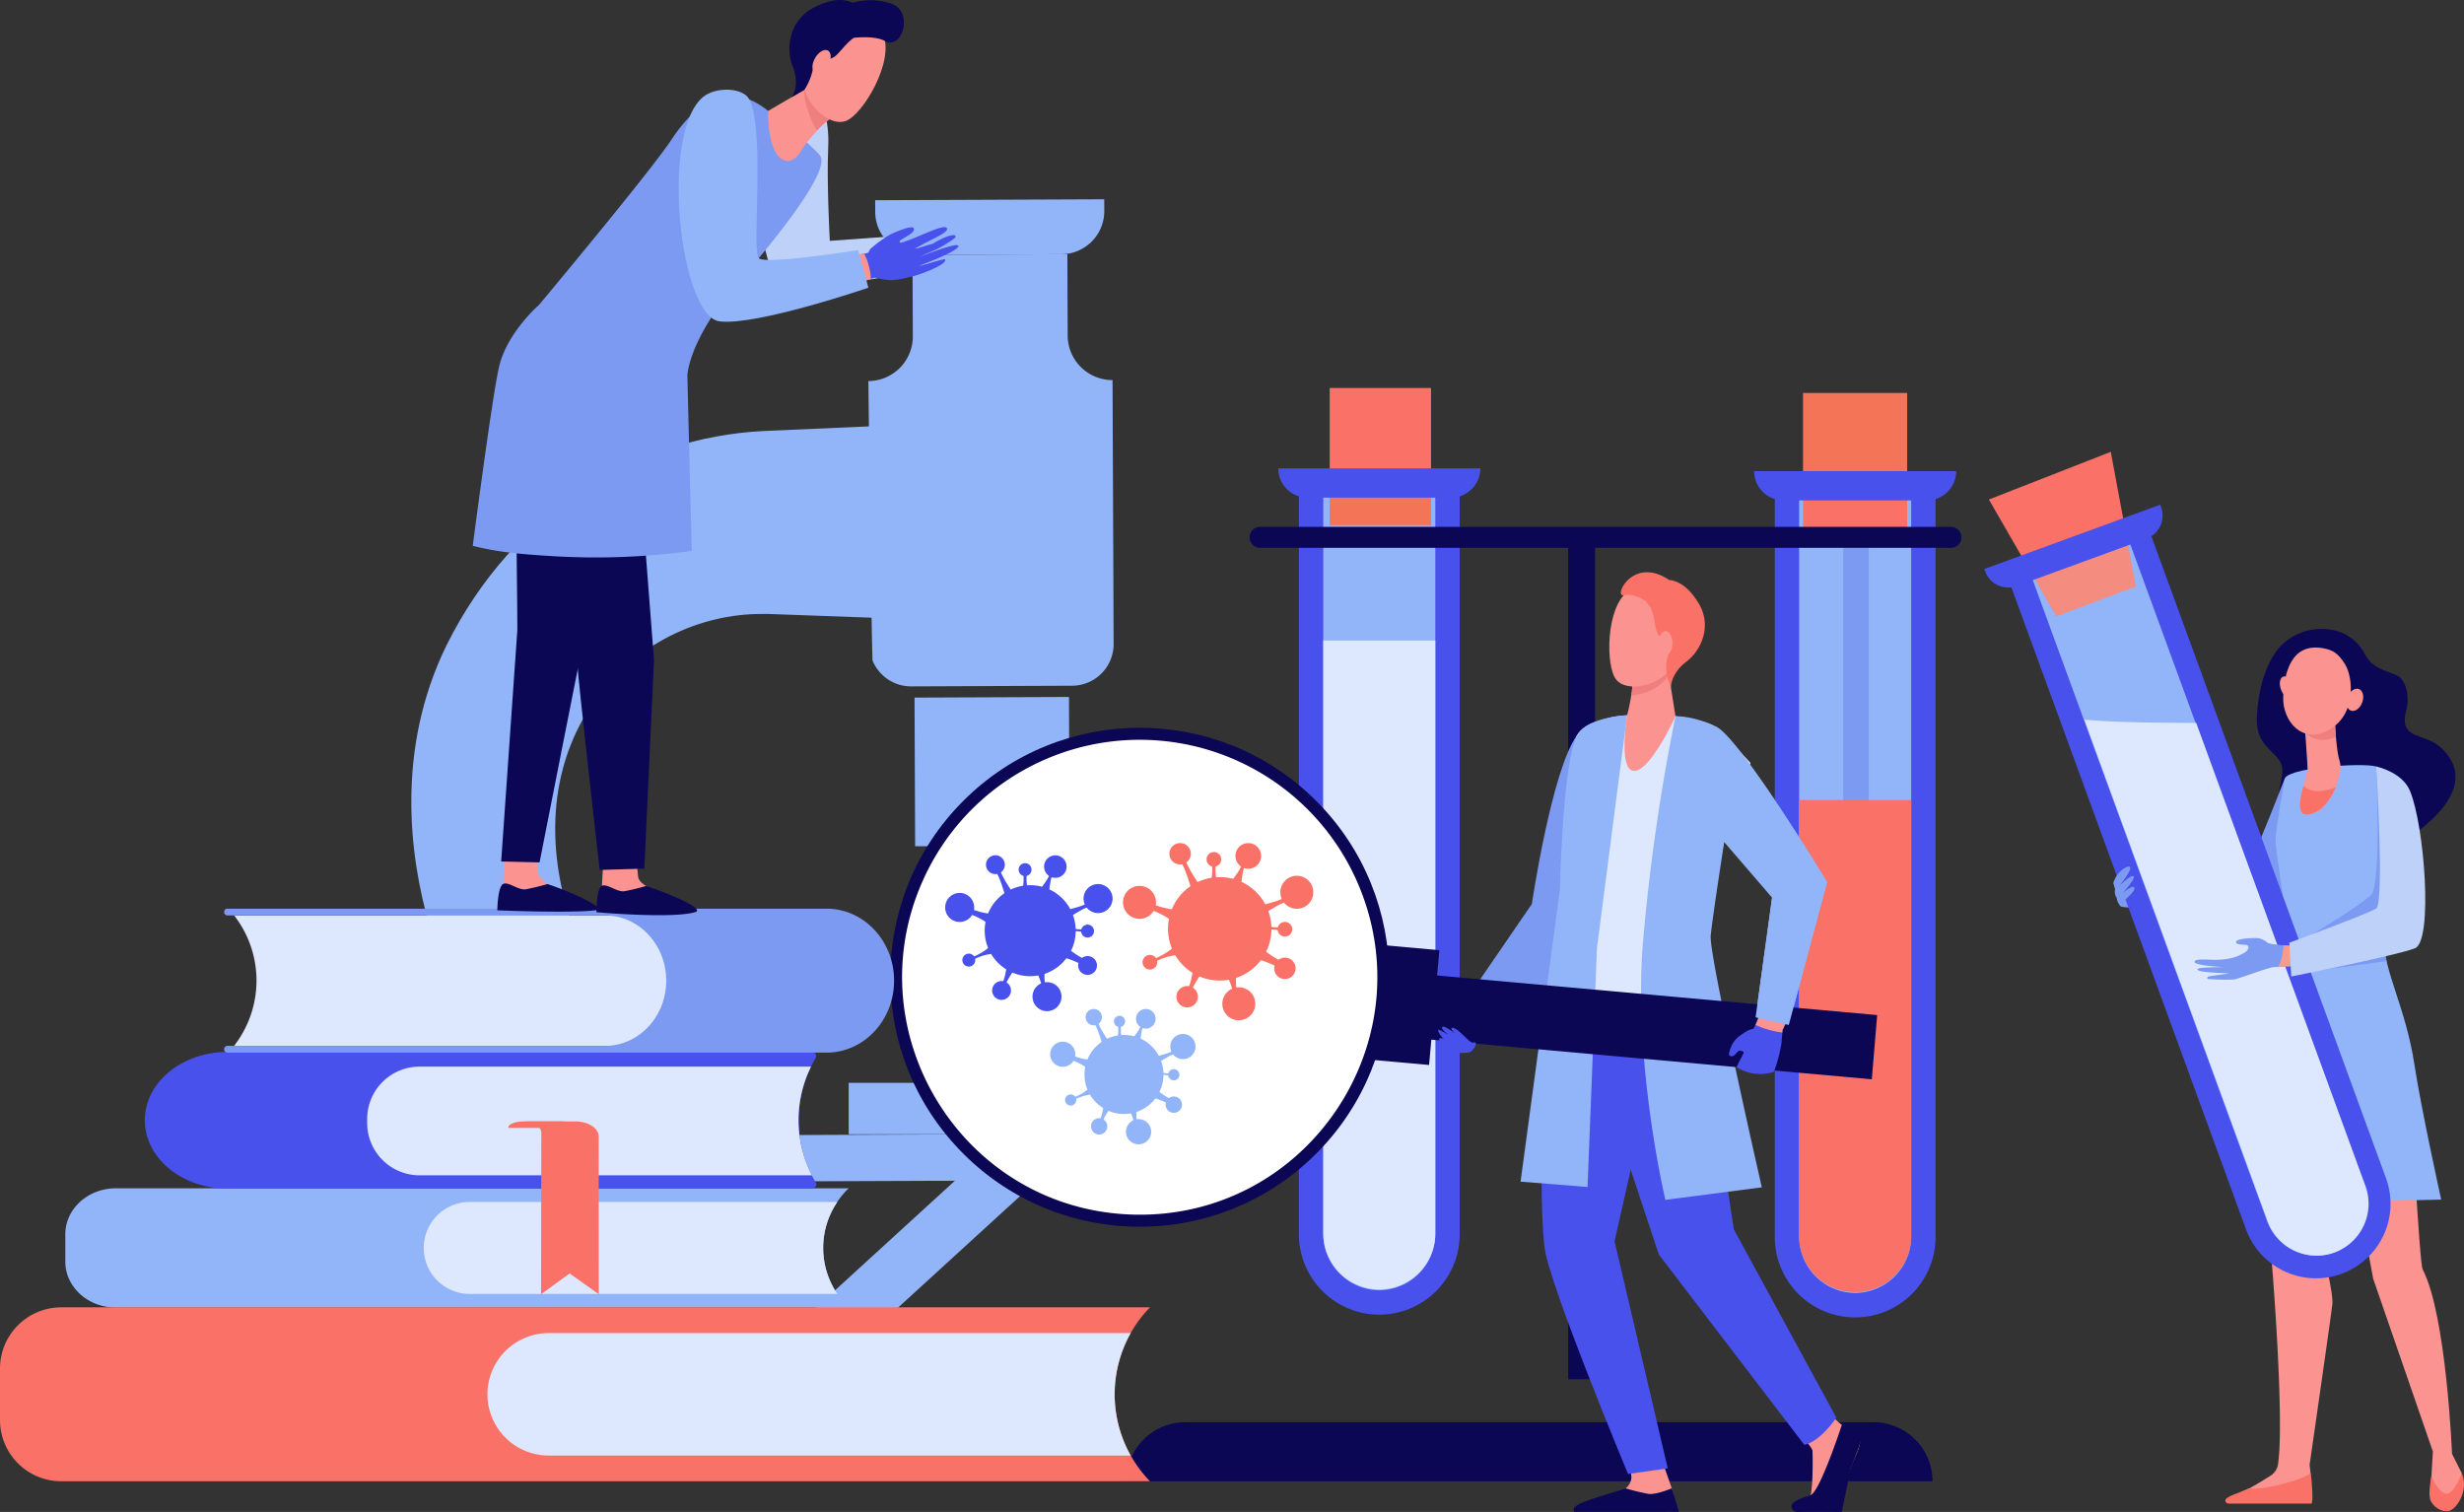 <svg xmlns="http://www.w3.org/2000/svg" width="624.577" height="383.223" viewBox="0 0 624.577 383.223">
  <rect x="0" y="0" width="624.577" height="383.223" fill="#333333" stroke="none"/>
  <g id="Grupo_29275" data-name="Grupo 29275" transform="translate(-103.855 -524.317)">
    <path id="Trazado_61639" data-name="Trazado 61639" d="M703.237,659.4l-24.323,1.762s-.815-15.084-.407-23.559-2.155-11.173-2.155-11.173h-4.005l-14.6,15.285s5.52,28.893,8.37,31.743c1.67,1.67,40.093-5.514,40.093-5.514Z" transform="translate(-364.719 -75.796)" fill="#bed1f9"/>
    <g id="Grupo_29260" data-name="Grupo 29260" transform="translate(548.498 623.919)">
      <rect id="Rectángulo_5868" data-name="Rectángulo 5868" width="26.402" height="36.001" transform="translate(12.386 0)" fill="#f47458"/>
      <path id="Trazado_61640" data-name="Trazado 61640" d="M1461.814,870.748v190.785a20.373,20.373,0,0,1-20.373,20.374h0a20.374,20.374,0,0,1-20.374-20.374V870.748Z" transform="translate(-1415.833 -847.591)" fill="#4951ec"/>
      <path id="Trazado_61641" data-name="Trazado 61641" d="M1453.344,1081.594a14.329,14.329,0,0,0,14.2-14.423V879.656h-28.4v187.516A14.328,14.328,0,0,0,1453.344,1081.594Z" transform="translate(-1427.736 -853.457)" fill="#92b5f9"/>
      <rect id="Rectángulo_5869" data-name="Rectángulo 5869" width="26.402" height="9.801" transform="translate(12.386 26.199)" fill="#fa7167"/>
      <path id="Trazado_61642" data-name="Trazado 61642" d="M1413.149,868.376h36.4a7.409,7.409,0,0,0,7.409-7.409H1405.74A7.409,7.409,0,0,0,1413.149,868.376Z" transform="translate(-1405.74 -841.151)" fill="#4951ec"/>
      <rect id="Rectángulo_5870" data-name="Rectángulo 5870" width="6.476" height="81.985" transform="translate(22.593 35.977)" fill="#7c9af2"/>
      <path id="Trazado_61643" data-name="Trazado 61643" d="M1439.145,1105.03v110.542a14.2,14.2,0,1,0,28.4,0V1105.03Z" transform="translate(-1427.736 -1001.857)" fill="#fa7167"/>
    </g>
    <g id="Grupo_29261" data-name="Grupo 29261" transform="translate(427.87 622.658)">
      <rect id="Rectángulo_5871" data-name="Rectángulo 5871" width="25.684" height="40.624" transform="translate(13.041 0)" fill="#fa7167"/>
      <path id="Trazado_61644" data-name="Trazado 61644" d="M1108.622,868.7v190.785a20.373,20.373,0,0,1-20.373,20.373h0a20.374,20.374,0,0,1-20.374-20.373V868.7Z" transform="translate(-1062.641 -844.984)" fill="#4951ec"/>
      <path id="Trazado_61645" data-name="Trazado 61645" d="M1100.153,1079.551a14.328,14.328,0,0,0,14.2-14.423V877.612h-28.4v187.515A14.329,14.329,0,0,0,1100.153,1079.551Z" transform="translate(-1074.545 -850.85)" fill="#92b5f9"/>
      <rect id="Rectángulo_5872" data-name="Rectángulo 5872" width="25.684" height="8.014" transform="translate(13.041 26.762)" fill="#f47458"/>
      <path id="Trazado_61646" data-name="Trazado 61646" d="M1114.352,986.668v150.269a14.2,14.2,0,1,1-28.4,0V986.668Z" transform="translate(-1074.545 -922.659)" fill="#dde8fe"/>
      <path id="Trazado_61647" data-name="Trazado 61647" d="M1059.958,866.331h36.4a7.409,7.409,0,0,0,7.409-7.409h-51.216A7.409,7.409,0,0,0,1059.958,866.331Z" transform="translate(-1052.549 -838.543)" fill="#4951ec"/>
    </g>
    <path id="Trazado_61648" data-name="Trazado 61648" d="M1033.942,940.361h175.114a2.663,2.663,0,0,1,2.663,2.663h0a2.663,2.663,0,0,1-2.663,2.663H1033.942a2.663,2.663,0,0,1-2.663-2.663h0A2.663,2.663,0,0,1,1033.942,940.361Z" transform="translate(-610.674 -282.509)" fill="#0b0754"/>
    <rect id="Rectángulo_5873" data-name="Rectángulo 5873" width="6.818" height="214.486" transform="translate(508.178 873.915) rotate(180)" fill="#0b0754"/>
    <path id="Trazado_61649" data-name="Trazado 61649" d="M939.754,1581.736h204.365a14.981,14.981,0,0,0-14.981-14.981h-174.4a14.981,14.981,0,0,0-14.982,14.981Z" transform="translate(-550.408 -681.966)" fill="#0b0754"/>
    <g id="Grupo_29263" data-name="Grupo 29263" transform="translate(208.117 574.83)">
      <path id="Trazado_61650" data-name="Trazado 61650" d="M449.706,953.292c-15.58-46.746,15.906-78.558,48.506-78.365h1.462c-.163-.006,14.476.526,27.961,1.019l1.623-48.753-30.824,1.363c-32.048,1.589-63.341,20.093-80.35,54.243-13.117,26.721-9.246,53.886-4.547,70.494Z" transform="translate(-409.128 -769.822)" fill="#92b5f9"/>
      <rect id="Rectángulo_5874" data-name="Rectángulo 5874" width="39.149" height="37.674" transform="translate(166.859 163.818) rotate(179.763)" fill="#92b5f9"/>
      <rect id="Rectángulo_5875" data-name="Rectángulo 5875" width="34.075" height="13.088" transform="translate(187.328 187.903) rotate(179.763)" fill="#92b5f9"/>
      <path id="Trazado_61651" data-name="Trazado 61651" d="M748.328,732.118A11.321,11.321,0,0,0,759.6,720.751l-.085-20.632,39.256-.162.085,20.632a11.32,11.32,0,0,0,11.367,11.273l.276,66.876a10.559,10.559,0,0,1-10.516,10.6l-40.776.169a10.563,10.563,0,0,1-9.821-6.565C749.092,796.091,748.328,732.118,748.328,732.118Z" transform="translate(-632.478 -686.042)" fill="#92b5f9"/>
      <path id="Trazado_61652" data-name="Trazado 61652" d="M764.362,673.286l36.227-.15a10.918,10.918,0,0,0,10.872-10.963l-.012-2.958-58.062.239.012,2.959A10.918,10.918,0,0,0,764.362,673.286Z" transform="translate(-635.809 -659.215)" fill="#92b5f9"/>
      <path id="Trazado_61653" data-name="Trazado 61653" d="M595.115,1577.75H419.971a11.772,11.772,0,0,1,11.772-11.772h151.6a11.772,11.772,0,0,1,11.772,11.772Z" transform="translate(-416.268 -1256.284)" fill="#92b5f9"/>
      <rect id="Rectángulo_5876" data-name="Rectángulo 5876" width="116.346" height="11.747" transform="matrix(-1, 0.004, -0.004, -1, 210.586, 248.471)" fill="#92b5f9"/>
      <g id="Grupo_29262" data-name="Grupo 29262" transform="translate(88.647 239.563)">
        <rect id="Rectángulo_5877" data-name="Rectángulo 5877" width="80.209" height="14.016" transform="translate(0 54.109) rotate(-42.423)" fill="#92b5f9"/>
      </g>
      <rect id="Rectángulo_5878" data-name="Rectángulo 5878" width="72.828" height="13.033" transform="translate(110.868 223.951)" fill="#92b5f9"/>
    </g>
    <g id="Grupo_29269" data-name="Grupo 29269" transform="translate(303.319 669.365)">
      <path id="Trazado_61654" data-name="Trazado 61654" d="M1438.092,1601.7s2.638,2.6,2.7,3.551.234,11.167-.844,12.12-4.24,1.63-3.223,2.7c.769.811,6.682.637,10.6.419,1.144-.063,2.579-9.276,3.032-10.629.658-1.967,3.029-6.246,2.431-7.617-.292-.668-2.457-2.19-4.422-3.471a18.062,18.062,0,0,1-4.045-4.347Z" transform="translate(-1180.831 -1382.553)" fill="#fb9390"/>
      <path id="Trazado_61655" data-name="Trazado 61655" d="M1318.64,1634.123s2.045,5.83,2.331,6.652a40.678,40.678,0,0,1,.9,4.766c0,3.641-16.274-3.092-12.627-4.705a3.9,3.9,0,0,0,1.475-2.552c.167-1.91-1.371-4.305-1.371-4.305Z" transform="translate(-1096.671 -1408.595)" fill="#fb9390"/>
      <g id="Grupo_29264" data-name="Grupo 29264" transform="translate(191.314 97.742)">
        <path id="Trazado_61656" data-name="Trazado 61656" d="M1256.221,1260.252l-5.892,15.192s-3.844,36.256-1.606,57.96c.936,9.076,21.2,57.665,21.2,57.665l10.066-1.432L1266.51,1332.1l4.962-22,7.021-43.494Z" transform="translate(-1248.024 -1260.252)" fill="#4951ec"/>
        <path id="Trazado_61657" data-name="Trazado 61657" d="M1302.654,1262.57l5.055,16.917,7.688,51.058,26,47.761s-3.91,5.976-8.107,6.916l-36.9-48.272-20-60.431.7-13.426Z" transform="translate(-1266.7 -1261.778)" fill="#4951ec"/>
      </g>
      <path id="Trazado_61658" data-name="Trazado 61658" d="M1225.034,1083.384c-2.234.694-4.751,1.507-6.6,4.072-6.4,8.876-11.392,42.669-11.392,42.669l-17.488,25.5,9.122,6.832,19.724-16.737,8.042-29.595s.658-11.869.658-17.532C1227.1,1091.729,1225.84,1083.134,1225.034,1083.384Z" transform="translate(-1018.209 -1046.046)" fill="#7c9af2"/>
      <path id="Trazado_61659" data-name="Trazado 61659" d="M1446.213,1606.9s-5.554,16.964-7.934,17.8c-.632.222-4.188,1.119-4.76,2.472a.652.652,0,0,0-.036.12,1.411,1.411,0,0,0,1.42,1.649h11.289s1.6-7.612,2.237-10.957c0,0,3.355-8.172,2.982-8.915S1446.213,1606.9,1446.213,1606.9Z" transform="translate(-1178.809 -1390.766)" fill="#0b0754"/>
      <path id="Trazado_61660" data-name="Trazado 61660" d="M1298.485,1659.85l-1.825-5.966s-3.953,1.7-5.91,1.417a58.919,58.919,0,0,1-5.777-1.392c-7.811,2.595-14.21,3.854-13.047,5.941h26.559Z" transform="translate(-1072.359 -1421.702)" fill="#0b0754"/>
      <path id="Trazado_61661" data-name="Trazado 61661" d="M1286.586,1080.26s7.595,1.051,9.594,2.513c2.251,1.646,9.223,9.324,9.223,9.324s-14.51,41.382-13.948,48.745,2.153,18.267,2.153,18.267-28.177,1.771-38.849-2.423c0,0,3.37-16.683,3.37-21.064s1.892-48.166,3.24-50.46,4.062-3.6,9.211-4.716S1286.586,1080.26,1286.586,1080.26Z" transform="translate(-1061.145 -1043.752)" fill="#dde8fe"/>
      <path id="Trazado_61662" data-name="Trazado 61662" d="M1259.385,1080.212l-7.638,58.988-2.39,60.573-16.975-1.355,9.967-73.941s.692-31.376,4.122-38.641c0,0,.734-2.406,4.339-3.815A26.112,26.112,0,0,1,1259.385,1080.212Z" transform="translate(-1046.41 -1043.961)" fill="#92b5f9"/>
      <path id="Trazado_61663" data-name="Trazado 61663" d="M1320.573,1044.969l1.873,11.814s-6.859,15.031-10.957,13.766c-3.438-1.062-1.323-13.972-1.323-13.972s1.874-6.932,1.312-10.4S1320.573,1044.969,1320.573,1044.969Z" transform="translate(-1097.205 -1020.276)" fill="#fb9390"/>
      <path id="Trazado_61664" data-name="Trazado 61664" d="M1314.785,1046.174c-.562-3.469,9.095-1.205,9.095-1.205l.156,1.017a5.638,5.638,0,0,1-1.047,1.708,12.781,12.781,0,0,1-8.444,3.779A18.713,18.713,0,0,0,1314.785,1046.174Z" transform="translate(-1100.512 -1020.276)" fill="#ef7f7f"/>
      <path id="Trazado_61665" data-name="Trazado 61665" d="M1314.725,988.229c.272-.1,2.188,13.957-1.446,17.824s-10.713,5.133-13.253,2.087c-2.809-3.369-2.668-18.474,2.982-22.452S1314.725,988.229,1314.725,988.229Z" transform="translate(-1089.773 -980.873)" fill="#fb9390"/>
      <path id="Trazado_61666" data-name="Trazado 61666" d="M1319.037,976.012c1.982.232,4.677,1.315,7.46,5.872,3.422,5.6.9,11.811-3.088,14.857s-3.913,6.506-3.913,6.506l-.644-1.762a10.069,10.069,0,0,1-.5-4.286,8.305,8.305,0,0,1,.644-2.577c.958-2.034-2.058-3.385-2.9-5.078-.651-1.3-.682-4.284-1.708-6.438l-1.225-1.645s-2.827-2.175-5.592-1.561S1309.788,969.808,1319.037,976.012Z" transform="translate(-1095.417 -974.071)" fill="#fa7167"/>
      <path id="Trazado_61667" data-name="Trazado 61667" d="M1334.541,1020.771c-.029,1.715.76,3.119,1.76,3.135s1.836-1.359,1.865-3.074-.759-3.119-1.76-3.135S1334.569,1019.056,1334.541,1020.771Z" transform="translate(-1113.678 -1002.797)" fill="#fb9390"/>
      <path id="Trazado_61668" data-name="Trazado 61668" d="M1330.55,1080.949a509.076,509.076,0,0,0-8.185,56.572c-2.689,31.046,5.622,66,5.622,66l24.446-3.178s-13.445-58.914-12.957-63.8,3.422-23.712,3.422-23.712l12.131,14.084-4.176,30.334,8.413,1.936,9.725-36.263s-22.111-36.507-28.141-39.359S1330.55,1080.949,1330.55,1080.949Z" transform="translate(-1105.309 -1044.443)" fill="#92b5f9"/>
      <g id="Grupo_29268" data-name="Grupo 29268" transform="translate(0 13.22)">
        <path id="Trazado_61669" data-name="Trazado 61669" d="M1142.876,1271.105l-1.463,16.268,120.1,10.8,1.365-16.277Z" transform="translate(-986.511 -1182.877)" fill="#0b0754"/>
        <rect id="Rectángulo_5879" data-name="Rectángulo 5879" width="29.208" height="16.975" transform="translate(145.872 110.148) rotate(-84.864)" fill="#0b0754"/>
        <circle id="Elipse_1373" data-name="Elipse 1373" cx="63.241" cy="63.241" r="63.241" transform="translate(0 89.437) rotate(-45)" fill="#0b0754"/>
        <path id="Trazado_61670" data-name="Trazado 61670" d="M832.19,1218.759c-43.2-1.012-71.075-45.844-53.476-84.878a60.195,60.195,0,0,1,110.87,2.6C905.313,1176.239,875.424,1219.772,832.19,1218.759Z" transform="translate(-744.164 -1069.161)" fill="#fff"/>
        <g id="Grupo_29265" data-name="Grupo 29265" transform="translate(85.204 55.423)">
          <path id="Trazado_61671" data-name="Trazado 61671" d="M977.2,1177.765a2.713,2.713,0,1,1-2.713-2.713A2.713,2.713,0,0,1,977.2,1177.765Z" transform="translate(-960.017 -1175.052)" fill="#fa7167"/>
          <path id="Trazado_61672" data-name="Trazado 61672" d="M982.417,1283.864a2.713,2.713,0,1,1-2.713-2.713A2.713,2.713,0,0,1,982.417,1283.864Z" transform="translate(-963.45 -1244.914)" fill="#fa7167"/>
          <path id="Trazado_61673" data-name="Trazado 61673" d="M1054.964,1262.78a2.713,2.713,0,1,1-2.713-2.713A2.712,2.712,0,0,1,1054.964,1262.78Z" transform="translate(-1011.219 -1231.031)" fill="#fa7167"/>
          <path id="Trazado_61674" data-name="Trazado 61674" d="M1027.274,1178.32a3.252,3.252,0,1,1-3.252-3.252A3.251,3.251,0,0,1,1027.274,1178.32Z" transform="translate(-992.276 -1175.063)" fill="#fa7167"/>
          <path id="Trazado_61675" data-name="Trazado 61675" d="M1003.025,1183.807a1.858,1.858,0,1,1-1.593-2.09A1.858,1.858,0,0,1,1003.025,1183.807Z" transform="translate(-978.155 -1179.429)" fill="#fa7167"/>
          <path id="Trazado_61676" data-name="Trazado 61676" d="M1055.773,1235.417a1.858,1.858,0,1,1-1.858-1.858A1.858,1.858,0,0,1,1055.773,1235.417Z" transform="translate(-1012.877 -1213.577)" fill="#fa7167"/>
          <path id="Trazado_61677" data-name="Trazado 61677" d="M955.568,1259.9a1.858,1.858,0,1,1-1.858-1.858A1.858,1.858,0,0,1,955.568,1259.9Z" transform="translate(-946.896 -1229.699)" fill="#fa7167"/>
          <path id="Trazado_61678" data-name="Trazado 61678" d="M945.7,1210.988a4.181,4.181,0,1,1-4.181-4.181A4.182,4.182,0,0,1,945.7,1210.988Z" transform="translate(-937.342 -1195.961)" fill="#fa7167"/>
          <circle id="Elipse_1374" data-name="Elipse 1374" cx="4.181" cy="4.181" r="4.181" transform="translate(25.165 36.552)" fill="#fa7167"/>
          <path id="Trazado_61679" data-name="Trazado 61679" d="M1062.459,1203.506a4.181,4.181,0,1,1-4.181-4.181A4.181,4.181,0,0,1,1062.459,1203.506Z" transform="translate(-1014.221 -1191.035)" fill="#fa7167"/>
          <path id="Trazado_61680" data-name="Trazado 61680" d="M988.13,1192.029a8.751,8.751,0,0,1-1.986,1.567,14.894,14.894,0,0,1-3.363,1.45c-.254.072-1,.3-2.212.616a13.165,13.165,0,0,0-6.029-5.679q.034-.33.076-.656c.065-.512.144-1.018.235-1.519a7.852,7.852,0,0,1,1.938-4.069l-1.68-.665a3.936,3.936,0,0,1-.025.8,6.428,6.428,0,0,1-.137.752,8.328,8.328,0,0,1-.492,1.418,10.466,10.466,0,0,1-.719,1.327q-.415.642-.868,1.269-.212.294-.434.582a13.186,13.186,0,0,0-4.35-.414,13.719,13.719,0,0,1,.127-4.525h-1.342a14.006,14.006,0,0,1,.115,4.649,13.015,13.015,0,0,0-3.593,1.111c-1.268-1.991-3.138-4.856-3.5-7.246l-1.638.763c1.606,1.828,2.6,5.136,3.35,7.517a13.157,13.157,0,0,0-4.713,5.837,18.888,18.888,0,0,1-6.873-2.313,6.411,6.411,0,0,1-.859-.653l-.925,2.465a6.366,6.366,0,0,1,1.077.073,19.267,19.267,0,0,1,6.849,2.864,13.166,13.166,0,0,0,.745,7.544,16.53,16.53,0,0,1-4.172,2.455,6.542,6.542,0,0,1-1.674.392l.538,1.23a4.982,4.982,0,0,1,.689-.534,14.8,14.8,0,0,1,5.47-1.846,13.18,13.18,0,0,0,4.357,4.439c-.233,1.3-.655,3.947-2.021,5.272l1.674.679a6.638,6.638,0,0,1,.8-2.9c.288-.575.992-1.651,1.313-2.132a13.156,13.156,0,0,0,7.46.844,14.249,14.249,0,0,1,1.107,3.537,8.557,8.557,0,0,1-.113,3.656l2.585-.5a8.555,8.555,0,0,1-1.468-3.351,14.34,14.34,0,0,1-.286-3.807,13.137,13.137,0,0,0,6.287-4.494,25.827,25.827,0,0,1,5.45,2.406l.831-1.6a25.233,25.233,0,0,1-4.947-2.951,13.05,13.05,0,0,0,1.349-5.645,9.879,9.879,0,0,1,3.361.62l.108-1.338a10.019,10.019,0,0,1-3.477.067,13.063,13.063,0,0,0-.786-4.012c1.031-.63,1.679-1,1.944-1.151a12.3,12.3,0,0,1,5.879-1.774Z" transform="translate(-944.512 -1180.149)" fill="#fa7167"/>
        </g>
        <g id="Grupo_29266" data-name="Grupo 29266" transform="translate(40.117 58.518)">
          <path id="Trazado_61681" data-name="Trazado 61681" d="M840.394,1186.5a2.386,2.386,0,1,1-2.386-2.386A2.386,2.386,0,0,1,840.394,1186.5Z" transform="translate(-825.276 -1184.114)" fill="#4951ec"/>
          <path id="Trazado_61682" data-name="Trazado 61682" d="M844.981,1279.832a2.386,2.386,0,1,1-2.386-2.386A2.386,2.386,0,0,1,844.981,1279.832Z" transform="translate(-828.296 -1245.57)" fill="#4951ec"/>
          <path id="Trazado_61683" data-name="Trazado 61683" d="M908.8,1261.285a2.386,2.386,0,1,1-2.386-2.386A2.386,2.386,0,0,1,908.8,1261.285Z" transform="translate(-870.317 -1233.357)" fill="#4951ec"/>
          <circle id="Elipse_1375" data-name="Elipse 1375" cx="2.861" cy="2.861" r="2.861" transform="translate(25.065 0.005)" fill="#4951ec"/>
          <path id="Trazado_61684" data-name="Trazado 61684" d="M863.108,1191.816a1.635,1.635,0,1,1-1.4-1.839A1.635,1.635,0,0,1,863.108,1191.816Z" transform="translate(-841.231 -1187.965)" fill="#4951ec"/>
          <path id="Trazado_61685" data-name="Trazado 61685" d="M909.509,1237.214a1.635,1.635,0,1,1-1.635-1.635A1.635,1.635,0,0,1,909.509,1237.214Z" transform="translate(-871.775 -1218.002)" fill="#4951ec"/>
          <path id="Trazado_61686" data-name="Trazado 61686" d="M821.362,1258.753a1.635,1.635,0,1,1-1.635-1.635A1.634,1.634,0,0,1,821.362,1258.753Z" transform="translate(-813.734 -1232.184)" fill="#4951ec"/>
          <path id="Trazado_61687" data-name="Trazado 61687" d="M812.686,1215.726a3.678,3.678,0,1,1-3.678-3.678A3.678,3.678,0,0,1,812.686,1215.726Z" transform="translate(-805.33 -1202.507)" fill="#4951ec"/>
          <path id="Trazado_61688" data-name="Trazado 61688" d="M877.5,1281.936a3.678,3.678,0,1,1-3.678-3.678A3.678,3.678,0,0,1,877.5,1281.936Z" transform="translate(-848.007 -1246.104)" fill="#4951ec"/>
          <path id="Trazado_61689" data-name="Trazado 61689" d="M915.391,1209.145a3.678,3.678,0,1,1-3.678-3.678A3.678,3.678,0,0,1,915.391,1209.145Z" transform="translate(-872.957 -1198.174)" fill="#4951ec"/>
          <path id="Trazado_61690" data-name="Trazado 61690" d="M850.006,1199.047a7.693,7.693,0,0,1-1.747,1.378,13.106,13.106,0,0,1-2.958,1.275c-.224.063-.879.262-1.946.542a11.585,11.585,0,0,0-5.3-5q.03-.29.067-.577.086-.676.207-1.336a6.907,6.907,0,0,1,1.7-3.58l-1.478-.585a3.5,3.5,0,0,1-.021.7,5.74,5.74,0,0,1-.121.662,7.313,7.313,0,0,1-.433,1.247,9.181,9.181,0,0,1-.633,1.167q-.366.564-.764,1.116-.187.258-.381.512a11.6,11.6,0,0,0-3.827-.365,12.065,12.065,0,0,1,.113-3.981H831.3a12.318,12.318,0,0,1,.1,4.09,11.447,11.447,0,0,0-3.161.977c-1.115-1.751-2.761-4.271-3.081-6.374l-1.441.672c1.413,1.608,2.291,4.518,2.947,6.612a11.568,11.568,0,0,0-4.145,5.134,16.61,16.61,0,0,1-6.046-2.035,5.672,5.672,0,0,1-.756-.574l-.813,2.168a5.591,5.591,0,0,1,.947.065,16.942,16.942,0,0,1,6.025,2.519,11.583,11.583,0,0,0,.656,6.636,14.537,14.537,0,0,1-3.67,2.16,5.765,5.765,0,0,1-1.472.345l.473,1.082a4.391,4.391,0,0,1,.606-.47,13.016,13.016,0,0,1,4.812-1.623,11.586,11.586,0,0,0,3.833,3.9c-.2,1.145-.576,3.473-1.778,4.637l1.473.6a5.832,5.832,0,0,1,.705-2.55c.253-.505.872-1.452,1.155-1.875a11.573,11.573,0,0,0,6.562.743,12.525,12.525,0,0,1,.974,3.111,7.529,7.529,0,0,1-.1,3.217l2.274-.44a7.529,7.529,0,0,1-1.291-2.948,12.6,12.6,0,0,1-.251-3.348,11.562,11.562,0,0,0,5.53-3.954,22.744,22.744,0,0,1,4.795,2.116l.731-1.411a22.218,22.218,0,0,1-4.352-2.6,11.482,11.482,0,0,0,1.186-4.966,8.714,8.714,0,0,1,2.957.546l.095-1.177a8.822,8.822,0,0,1-3.058.058,11.494,11.494,0,0,0-.691-3.529c.907-.555,1.477-.876,1.71-1.012a10.827,10.827,0,0,1,5.172-1.561Z" transform="translate(-811.637 -1188.597)" fill="#4951ec"/>
        </g>
        <g id="Grupo_29267" data-name="Grupo 29267" transform="translate(66.083 97.472)">
          <path id="Trazado_61691" data-name="Trazado 61691" d="M913.7,1300.242a2.072,2.072,0,1,1-2.072-2.072A2.072,2.072,0,0,1,913.7,1300.242Z" transform="translate(-899.925 -1298.17)" fill="#92b5f9"/>
          <circle id="Elipse_1376" data-name="Elipse 1376" cx="2.072" cy="2.072" r="2.072" transform="translate(10.99 27.68)" fill="#92b5f9"/>
          <path id="Trazado_61692" data-name="Trazado 61692" d="M973.1,1365.182a2.072,2.072,0,1,1-2.072-2.072A2.072,2.072,0,0,1,973.1,1365.182Z" transform="translate(-939.037 -1340.931)" fill="#92b5f9"/>
          <path id="Trazado_61693" data-name="Trazado 61693" d="M951.947,1300.666a2.484,2.484,0,1,1-2.484-2.484A2.484,2.484,0,0,1,951.947,1300.666Z" transform="translate(-924.567 -1298.178)" fill="#92b5f9"/>
          <path id="Trazado_61694" data-name="Trazado 61694" d="M933.423,1304.857a1.419,1.419,0,1,1-1.217-1.6A1.419,1.419,0,0,1,933.423,1304.857Z" transform="translate(-913.78 -1301.513)" fill="#92b5f9"/>
          <path id="Trazado_61695" data-name="Trazado 61695" d="M973.716,1344.28a1.42,1.42,0,1,1-1.42-1.42A1.42,1.42,0,0,1,973.716,1344.28Z" transform="translate(-940.303 -1327.597)" fill="#92b5f9"/>
          <path id="Trazado_61696" data-name="Trazado 61696" d="M897.172,1362.982a1.42,1.42,0,1,1-1.419-1.419A1.419,1.419,0,0,1,897.172,1362.982Z" transform="translate(-889.902 -1339.912)" fill="#92b5f9"/>
          <circle id="Elipse_1377" data-name="Elipse 1377" cx="3.194" cy="3.194" r="3.194" transform="translate(0 13.856) rotate(-76.771)" fill="#92b5f9"/>
          <path id="Trazado_61697" data-name="Trazado 61697" d="M945.92,1383.114a3.194,3.194,0,1,1-3.194-3.194A3.194,3.194,0,0,1,945.92,1383.114Z" transform="translate(-919.664 -1351.999)" fill="#92b5f9"/>
          <path id="Trazado_61698" data-name="Trazado 61698" d="M978.823,1319.9a3.194,3.194,0,1,1-3.194-3.193A3.194,3.194,0,0,1,978.823,1319.9Z" transform="translate(-941.329 -1310.379)" fill="#92b5f9"/>
          <path id="Trazado_61699" data-name="Trazado 61699" d="M922.046,1311.137a6.682,6.682,0,0,1-1.517,1.2,11.382,11.382,0,0,1-2.569,1.108c-.195.055-.764.227-1.69.471a10.061,10.061,0,0,0-4.606-4.338q.026-.251.058-.5.075-.586.179-1.161a6,6,0,0,1,1.48-3.109l-1.283-.508a3,3,0,0,1-.018.609,4.916,4.916,0,0,1-.1.575,6.3,6.3,0,0,1-.376,1.083,7.93,7.93,0,0,1-.549,1.014q-.318.491-.664.969-.162.224-.331.445a10.082,10.082,0,0,0-3.323-.317,10.468,10.468,0,0,1,.1-3.457H905.8a10.692,10.692,0,0,1,.087,3.552,9.952,9.952,0,0,0-2.745.848c-.968-1.52-2.4-3.709-2.676-5.535l-1.251.583c1.226,1.4,1.99,3.924,2.559,5.742a10.051,10.051,0,0,0-3.6,4.458,14.424,14.424,0,0,1-5.25-1.767,4.839,4.839,0,0,1-.656-.5l-.706,1.883a4.912,4.912,0,0,1,.822.056,14.722,14.722,0,0,1,5.232,2.188,10.059,10.059,0,0,0,.569,5.763,12.646,12.646,0,0,1-3.187,1.876,5.032,5.032,0,0,1-1.278.3l.411.939a3.8,3.8,0,0,1,.527-.408,11.307,11.307,0,0,1,4.178-1.41,10.058,10.058,0,0,0,3.328,3.391c-.177.994-.5,3.016-1.544,4.027l1.279.519a5.068,5.068,0,0,1,.612-2.214c.22-.439.757-1.261,1-1.629a10.051,10.051,0,0,0,5.7.645,10.863,10.863,0,0,1,.846,2.7,6.54,6.54,0,0,1-.086,2.793l1.974-.381a6.541,6.541,0,0,1-1.121-2.56,10.962,10.962,0,0,1-.218-2.908,10.035,10.035,0,0,0,4.8-3.433,19.747,19.747,0,0,1,4.163,1.837l.635-1.225a19.283,19.283,0,0,1-3.779-2.254,9.97,9.97,0,0,0,1.03-4.312,7.554,7.554,0,0,1,2.567.474l.082-1.022a7.653,7.653,0,0,1-2.656.051,9.975,9.975,0,0,0-.6-3.065c.788-.481,1.283-.761,1.485-.879a9.4,9.4,0,0,1,4.49-1.355Z" transform="translate(-888.081 -1302.063)" fill="#92b5f9"/>
        </g>
      </g>
      <path id="Trazado_61700" data-name="Trazado 61700" d="M1171.676,1314.177a1.2,1.2,0,0,1,.972.3c-.982-1.122-1.771-2.238-1.24-2.443a14.081,14.081,0,0,1,2.3,1.288c-.479-.521-1.978-1.6-1.347-2.026.38-.258,2.157.948,3.157,1.665-.574-.483-1.182-1.3-.877-1.381,1.449-.4,4.488,4.044,5.519,3.73s.767,1-.481,2.152c-.536.695-2.7.292-3.247.607a2.771,2.771,0,0,1-2.523.2S1170.673,1314.531,1171.676,1314.177Z" transform="translate(-1006.149 -1196.098)" fill="#4951ec"/>
      <path id="Trazado_61701" data-name="Trazado 61701" d="M1388.486,1307.284c.287-.3.645-.668.932-.969s.927-.014,1.358.136c.286.1-1.015,2.183-1.777,3.9a11.245,11.245,0,0,0,9.491,1.182,41.471,41.471,0,0,0,1.86-6.989c.25-2.38.277-3.52.277-3.52.229-.515.937-2.015,1.937-4.121l-6.72-2.619a47.12,47.12,0,0,1-2.5,6.285c-.419.336-.693-.315-4.03,2.219a6.994,6.994,0,0,0-1.663,2.335s-.847,1.978-.462,2.3A1.02,1.02,0,0,0,1388.486,1307.284Z" transform="translate(-1148.281 -1184.917)" fill="#4951ec"/>
      <path id="Trazado_61702" data-name="Trazado 61702" d="M1413.614,1301.021c.229-.515.937-2.015,1.937-4.121l-6.72-2.619c-.615,1.735-1.467,4.084-2.02,5.368a21.746,21.746,0,0,0,6.777,1.924C1413.609,1301.205,1413.614,1301.021,1413.614,1301.021Z" transform="translate(-1161.266 -1184.917)" fill="#fb9390"/>
      <path id="Trazado_61703" data-name="Trazado 61703" d="M1410.987,1207.848l-4.176,30.334,8.413,1.936,9.725-36.263Z" transform="translate(-1161.266 -1125.375)" fill="#92b5f9"/>
    </g>
    <g id="Grupo_29270" data-name="Grupo 29270" transform="translate(606.837 638.838)">
      <path id="Trazado_61704" data-name="Trazado 61704" d="M1597.018,888.332l-17.07-29.616,30.9-12.088,6.346,34.149Z" transform="translate(-1578.787 -846.628)" fill="#fa7167"/>
      <path id="Trazado_61705" data-name="Trazado 61705" d="M1805.88,983.832a11.146,11.146,0,0,0,1.979,2.748c1.906,1.747,4.19,2.18,6.458,3.212,2.431,1.107,3.231,5.586,2.408,8.709-2.084,7.91,4.48,5.5,8.934,9.767,10.73,10.268-6.326,21.346-8.863,22.972s-12.778,3.277-14.465,3.519c-5.089.729-11.707-1.993-15.916-7.854s-.544-10.082-1.209-13.9-6.658-4.8-6.384-12.4c.3-8.23,2.835-15.312,6.52-18.743a14.529,14.529,0,0,1,14.533-3.1,11.8,11.8,0,0,1,4.93,3.492A11.365,11.365,0,0,1,1805.88,983.832Z" transform="translate(-1709.732 -933.11)" fill="#0b0754"/>
      <path id="Trazado_61706" data-name="Trazado 61706" d="M1693.415,1161.5s-5.534-1.861-6.01-2.815-1.956-3.768-3.291-4.293-4.1-1.192-4.579-.334,2.528,1,2.957,1.432l.429.429h0s.954,1.1-.143,1.384a52.5,52.5,0,0,1-6.917,1.049c-1.288,0-2.146-1.384-2.91-1.049s0,2.337,0,2.337a2.694,2.694,0,0,0,.382,2.146,4.51,4.51,0,0,0,.954,2.147c.74.739,10.495.191,11.83.573s6.106,1.669,6.106,1.669Z" transform="translate(-1639.804 -1048.788)" fill="#7c9af2"/>
      <path id="Trazado_61707" data-name="Trazado 61707" d="M1741.759,1111.034s-8.443,17.3-12.64,18.537c-3.505,1.036-24.3-3.775-24.3-3.775l2.017-7.76s14.858,2.544,16.873,1.59,13.479-30.695,13.479-30.695Z" transform="translate(-1661.013 -1006.176)" fill="#7c9af2"/>
      <path id="Trazado_61708" data-name="Trazado 61708" d="M1788.234,1301.026l-5.3,47.926s2.59,10.135,2.278,13.014-5.76,40.65-5.76,40.65l.246,2.075.132,6.146-20.365.155a90.819,90.819,0,0,0,10.3-5.79,4.19,4.19,0,0,0,1.716-3c1.6-11.642-1.569-50.474-1.569-50.474l-2.5-50.547Z" transform="translate(-1696.994 -1145.832)" fill="#fb9390"/>
      <path id="Trazado_61709" data-name="Trazado 61709" d="M1857.933,1326.863c1.142.292,2.9,41.424,3.846,43.247,6,11.557,7.421,46.7,7.421,46.7l2.473,4.92-.567,4.741s-4.475,2.6-7.615.845l.486-4.748.37-6.342-15.128-43.777-8.278-44.652Z" transform="translate(-1750.642 -1162.844)" fill="#fb9390"/>
      <path id="Trazado_61710" data-name="Trazado 61710" d="M1777.281,1612.259h-21.023c-.777-.071-.967-.714-.7-1.111.555-.816,3.008-1.415,5.765-2.714,4.835.515,14.962-2.772,15.725-3.908C1777.49,1606.8,1777.713,1612.162,1777.281,1612.259Z" transform="translate(-1694.346 -1345.675)" fill="#fa7167"/>
      <path id="Trazado_61711" data-name="Trazado 61711" d="M1915.136,1604.577s-1.868,5.367-3.887,5.212-3.785-4.386-3.785-4.386a19.319,19.319,0,0,0-.4,5.522c.353,1.961,3.23,3.974,5.2,3.1S1916.9,1608.6,1915.136,1604.577Z" transform="translate(-1794.117 -1345.709)" fill="#fa7167"/>
      <path id="Trazado_61712" data-name="Trazado 61712" d="M1808.45,1123.445c0,7.8,5.577,17.326,7.738,31.472,1.8,11.758,6.812,34.342,6.812,34.342l-48.062,1.093s6.8-53.384,8.135-59.68c.823-3.878-.366-47.139.318-48.263,1.781-2.926,22.2-4.056,23.533-2.721S1808.45,1115.645,1808.45,1123.445Z" transform="translate(-1707.181 -999.723)" fill="#92b5f9"/>
      <path id="Trazado_61713" data-name="Trazado 61713" d="M1796.916,1092.518l-1.843-3.791s-2.394,13.244-2.394,15.688,3.077,22.084,3.077,22.084l1.567-34.063Z" transform="translate(-1718.863 -1006.041)" fill="#92b5f9"/>
      <path id="Trazado_61714" data-name="Trazado 61714" d="M1819.751,1045.164s.306,7,1.2,9.583-1.871,11.934-7.454,13.3c-5.033,1.231-1.4-7.509-.7-11.233.076-.407-.9-13.378-.9-13.378Z" transform="translate(-1730.842 -976.218)" fill="#fb9390"/>
      <path id="Trazado_61715" data-name="Trazado 61715" d="M1819.916,1094.923c-4.475,1.829-6.916.839-8.178-.319-1.016,3.826-1.829,8.011,1.757,7.135C1816.49,1101.007,1818.673,1097.975,1819.916,1094.923Z" transform="translate(-1730.842 -1009.911)" fill="#fa7167"/>
      <path id="Trazado_61716" data-name="Trazado 61716" d="M1813.324,1047.569c-.437-2.213-.845-4.047-.845-4.047l8.331,1.7s.063,1.432.213,3.24A6.731,6.731,0,0,1,1813.324,1047.569Z" transform="translate(-1731.901 -976.275)" fill="#ef7f7f"/>
      <path id="Trazado_61717" data-name="Trazado 61717" d="M1809,992.144c1.612.36,3.272.912,5.159,4.132s2.827,12.47-4.117,16.417-11.874-2.377-11.664-8.293S1800.342,990.208,1809,992.144Z" transform="translate(-1722.613 -942.256)" fill="#fb9390"/>
      <path id="Trazado_61718" data-name="Trazado 61718" d="M1796.136,1016.519c.5,1.455,1.6,2.4,2.445,2.1s1.127-1.71.625-3.165-1.6-2.4-2.445-2.105S1795.634,1015.063,1796.136,1016.519Z" transform="translate(-1720.975 -956.375)" fill="#fb9390"/>
      <path id="Trazado_61719" data-name="Trazado 61719" d="M1628.492,899.275l60.72,166.132a18.889,18.889,0,0,1-11.256,24.225h0a18.89,18.89,0,0,1-24.226-11.257l-60.72-166.132Z" transform="translate(-1587.389 -881.294)" fill="#4951ec"/>
      <path id="Trazado_61720" data-name="Trazado 61720" d="M1688.221,1093.149A13.284,13.284,0,0,0,1696,1076.07l-59.68-163.286-24.729,9.038,59.68,163.286A13.285,13.285,0,0,0,1688.221,1093.149Z" transform="translate(-1599.62 -890.19)" fill="#92b5f9"/>
      <path id="Trazado_61721" data-name="Trazado 61721" d="M1612.7,921.976l5.885,10.209,20.171-7.555-2.119-11.4Z" transform="translate(-1600.353 -890.481)" fill="#f48c7f"/>
      <path id="Trazado_61722" data-name="Trazado 61722" d="M1722.029,1163.416l-42.822-117.163c-9.4-.075-18.834-.035-28.331-.817l46.424,127.019a13.166,13.166,0,1,0,24.729-9.039Z" transform="translate(-1625.491 -977.536)" fill="#dde8fe"/>
      <path id="Trazado_61723" data-name="Trazado 61723" d="M1584.766,906.49l32.883-12.018a6.237,6.237,0,0,0,3.717-8l-.217-.594-44.6,16.3.217.594A6.236,6.236,0,0,0,1584.766,906.49Z" transform="translate(-1576.551 -872.473)" fill="#4951ec"/>
      <path id="Trazado_61724" data-name="Trazado 61724" d="M1758.288,1209.517s-6.563-.253-7.245-.892a4.229,4.229,0,0,0-2.891-1.107c-1.257-.024-4.866.113-5,.964s2.486.63,2.819.821c.548.313.386,1.18-.428,1.749a12.719,12.719,0,0,1-2.867,1.345,17.532,17.532,0,0,1-5,.619c-2.607-.041-5.02-.321-5.02.536,0,1,7.682,1.323,7.682,1.323s-6.715-.03-6.944.473c-.476,1.047,7.591.927,7.911,1.174,0,0-4.976.6-5.293.777-.131.071-.272.523.048.571a51.788,51.788,0,0,0,6.682.124c.979-.172,8.678-3.036,9.892-3.128s5.935-.279,5.935-.279Z" transform="translate(-1679.344 -1084.259)" fill="#7c9af2"/>
      <path id="Trazado_61725" data-name="Trazado 61725" d="M1799.235,1213.015s-1.492-.058-3.128-.187a13.7,13.7,0,0,1-1.259,5.461c1.841-.094,4.672-.2,4.672-.2Z" transform="translate(-1720.291 -1087.756)" fill="#f79c8d"/>
      <path id="Trazado_61726" data-name="Trazado 61726" d="M1816.25,1218.269l19.245-2.556a30.545,30.545,0,0,1-.678-4.612l-19.871,3.365Z" transform="translate(-1733.525 -1086.62)" fill="#7c9af2"/>
      <path id="Trazado_61727" data-name="Trazado 61727" d="M1836.706,1084.793l-1.671-4.332s1.344,29.676-1.263,32.365-15.564,10.431-15.564,10.431l3.341,1.956,17.846-6.764s1.793-8.964,1.793-9.29S1836.706,1084.793,1836.706,1084.793Z" transform="translate(-1735.673 -1000.598)" fill="#7c9af2"/>
      <path id="Trazado_61728" data-name="Trazado 61728" d="M1833.512,1086.349c3.709,8.9,5.853,37.886,1.315,39.871-3.79,1.657-31.4,7.184-31.4,7.184l-.5-8.562s19.891-7.32,22.02-8.675.012-35.983.012-35.983S1831.5,1081.514,1833.512,1086.349Z" transform="translate(-1725.613 -1000.416)" fill="#bed1f9"/>
      <path id="Trazado_61729" data-name="Trazado 61729" d="M1675.869,1154.53a6.313,6.313,0,0,0-3.178,3.572,1.236,1.236,0,0,0,.937,1.684s2.61-3.085,3.1-4.589C1676.947,1154.541,1676.783,1154.189,1675.869,1154.53Z" transform="translate(-1639.81 -1049.282)" fill="#7c9af2"/>
      <path id="Trazado_61730" data-name="Trazado 61730" d="M1675.146,1166.861c.109-.163,4.1-4.319,3.776-5.3s-4.427,3.015-4.427,3.015Z" transform="translate(-1641.043 -1053.901)" fill="#7c9af2"/>
      <path id="Trazado_61731" data-name="Trazado 61731" d="M1676.88,1172.579l.9-1.738s2.119-1.575,2.581-1.44.489.788-.489,1.766l-.978.978-.788.706.3,1.385Z" transform="translate(-1642.614 -1059.156)" fill="#7c9af2"/>
      <path id="Trazado_61732" data-name="Trazado 61732" d="M1845.656,1024.539c-.565,1.512-.194,3.048.828,3.429s2.309-.534,2.874-2.046.194-3.048-.828-3.43S1846.22,1023.027,1845.656,1024.539Z" transform="translate(-1753.572 -962.371)" fill="#fb9390"/>
    </g>
    <g id="Grupo_29273" data-name="Grupo 29273" transform="translate(103.855 754.636)">
      <path id="Trazado_61733" data-name="Trazado 61733" d="M350.9,1423.42H165.165c-7.094,0-12.845-5.218-12.845-11.654v-6.929c0-6.436,5.751-11.654,12.845-11.654H350.9a20.874,20.874,0,0,0-.341,29.885Z" transform="translate(-135.767 -1322.312)" fill="#92b5f9"/>
      <path id="Trazado_61734" data-name="Trazado 61734" d="M430,1426.634h93.2a20.652,20.652,0,0,1-.005-23.308H430a11.654,11.654,0,0,0,0,23.308Z" transform="translate(-310.936 -1328.99)" fill="#dde8fe"/>
      <g id="Grupo_29271" data-name="Grupo 29271" transform="translate(36.708 36.308)">
        <path id="Trazado_61735" data-name="Trazado 61735" d="M381.392,1293.492c.407-.7-.211-1.508-1.151-1.508H232.325c-11.593,0-20.992,7.756-20.992,17.323h0c0,9.568,9.4,17.323,20.992,17.323H380.282c.944,0,1.564-.814,1.153-1.516h0A30.779,30.779,0,0,1,381.392,1293.492Z" transform="translate(-211.333 -1291.984)" fill="#4951ec"/>
        <path id="Trazado_61736" data-name="Trazado 61736" d="M488.878,1302.9H389.635a13.274,13.274,0,0,0-13.274,13.274v1a13.274,13.274,0,0,0,13.274,13.274h99.454A30.6,30.6,0,0,1,488.878,1302.9Z" transform="translate(-319.998 -1299.172)" fill="#4951ec"/>
      </g>
      <path id="Trazado_61737" data-name="Trazado 61737" d="M488.873,1302.9H389.635a13.274,13.274,0,0,0-13.274,13.274v1a13.274,13.274,0,0,0,13.274,13.274h99.454A30.607,30.607,0,0,1,488.873,1302.9Z" transform="translate(-283.29 -1262.864)" fill="#dde8fe"/>
      <path id="Trazado_61738" data-name="Trazado 61738" d="M277.622,1223.746h95.457c8.465,0,15.327-7.4,15.327-16.528h0c0-9.128-6.862-16.528-15.327-16.528H277.622a26.887,26.887,0,0,1,.681,32.117Z" transform="translate(-218.274 -1188.978)" fill="#dde8fe"/>
      <path id="Trazado_61739" data-name="Trazado 61739" d="M382.253,1203.917h0c0-9.128-6.941-16.528-15.5-16.528h-95.76a.831.831,0,0,1-.8-.864h0a.831.831,0,0,1,.8-.848H422.9c9.45,0,17.11,8.167,17.11,18.241h0c0,10.074-7.66,18.241-17.11,18.241H270.99a.831.831,0,0,1-.8-.849h0a.832.832,0,0,1,.8-.865h95.76C375.312,1220.445,382.253,1213.045,382.253,1203.917Z" transform="translate(-213.378 -1185.676)" fill="#7c9af2"/>
      <g id="Grupo_29272" data-name="Grupo 29272" transform="translate(128.853 53.917)">
        <path id="Trazado_61740" data-name="Trazado 61740" d="M495.32,1343.541H485.1c-2.2,0-3.978.681-3.978,1.522v.136H495.32Z" transform="translate(-481.127 -1343.541)" fill="#fa7167"/>
        <path id="Trazado_61741" data-name="Trazado 61741" d="M511.434,1347.357c0-2.108-2.668-3.816-5.959-3.816h-13.11c2.5,0,4.519,1.3,4.519,2.895l-.061,40.907,7.243-5.261,7.383,5.261Z" transform="translate(-488.527 -1343.541)" fill="#fa7167"/>
      </g>
      <path id="Trazado_61742" data-name="Trazado 61742" d="M395.352,1481.534H119.372a15.518,15.518,0,0,0-15.517,15.517V1510.1a15.518,15.518,0,0,0,15.517,15.517h275.98l-.144-.15A31.6,31.6,0,0,1,395.352,1481.534Z" transform="translate(-103.855 -1380.487)" fill="#fa7167"/>
      <path id="Trazado_61743" data-name="Trazado 61743" d="M628.682,1500.643H481.148a15.518,15.518,0,0,0-15.518,15.517h0a15.518,15.518,0,0,0,15.518,15.517H628.679A31.645,31.645,0,0,1,628.682,1500.643Z" transform="translate(-342.07 -1393.07)" fill="#dde8fe"/>
    </g>
    <g id="Grupo_29274" data-name="Grupo 29274" transform="translate(223.686 524.317)">
      <path id="Trazado_61744" data-name="Trazado 61744" d="M549.434,1145.339s-.457,8.067-.459,8.084c-.168,1.024-.829,3.555-.829,4.486,0,3.5,15.564-2.969,12.075-4.52-.315-.14-1.969-1.2-2.073-2.392-.16-1.834-.566-5.545-.566-5.545Z" transform="translate(-516.235 -928.796)" fill="#fb9390"/>
      <path id="Trazado_61745" data-name="Trazado 61745" d="M559.121,1168.536a56.2,56.2,0,0,1-5.526,1.338c-1.871.267-4.339-1.985-5.662-1.376-1.457.669-1.4,6.7-1.4,6.7s19.6,1.716,25.105-.059C573.821,1174.432,566.591,1171.028,559.121,1168.536Z" transform="translate(-515.172 -943.976)" fill="#0b0754"/>
      <path id="Trazado_61746" data-name="Trazado 61746" d="M476.195,1143.915s-.457,8.068-.459,8.085c-.168,1.024-.829,3.555-.829,4.486,0,3.5,15.564-2.97,12.075-4.52-.316-.14-2.46-1.994-2.564-3.184-.16-1.834-.075-4.753-.075-4.753Z" transform="translate(-468.01 -927.859)" fill="#fb9390"/>
      <path id="Trazado_61747" data-name="Trazado 61747" d="M485.659,1167.113a56.126,56.126,0,0,1-5.525,1.338c-1.871.267-4.339-1.985-5.662-1.377-1.457.67-1.515,6.7-1.515,6.7s19.456.8,25.221-.059C500.445,1173.375,493.129,1169.6,485.659,1167.113Z" transform="translate(-466.725 -943.039)" fill="#0b0754"/>
      <path id="Trazado_61748" data-name="Trazado 61748" d="M480.312,768.848s-2.638,13.609-1.563,23.928,1.16,46.975,1.16,46.975l-4.1,58.649,9.732.226S497.08,840,496.865,841.51s3.869-41.276,3.869-41.276l-13.758-32.676Z" transform="translate(-468.603 -680.042)" fill="#0b0754"/>
      <path id="Trazado_61749" data-name="Trazado 61749" d="M483.113,760.35s-8.131,14.068-5.981,19.443S495.57,837.9,495.785,842.2s5.632,51.822,5.632,51.822l11.317-.34,2.448-52.836-5.127-66.406-4.977-16.79Z" transform="translate(-469.236 -673.518)" fill="#0b0754"/>
      <path id="Trazado_61750" data-name="Trazado 61750" d="M542.659,597.865c-3.912-4.353-12.429-10.693-12.429-10.693s-3.942-3.47-7.142-3.823-9.469-2.247-18.128,10.778c-5.414,8.145-33.459,41.719-33.459,41.719s-7.688,6.6-9.97,15.079c-1.206,4.479-4.233,26.349-6.819,45.975,6.46,1.665,13.127,2.186,19.906,2.592a180.284,180.284,0,0,0,35.615-1.3c-.508-19.763-1.066-41.74-1.109-44.718,1-8.318,8.67-18.587,11.267-21.519C526.195,625.4,546.363,601.986,542.659,597.865Z" transform="translate(-454.713 -558.55)" fill="#7c9af2"/>
      <path id="Trazado_61751" data-name="Trazado 61751" d="M752.972,684.579c-.42-.844-8.753,2.443-9.65,2.751.487-.263,3.9-1.715,4.23-1.871,0,0,4.951-2.647,4.763-3.226-.376-1.155-4.8,1.139-5.785,1.859-2.393.6-2.649.907-4.61,1.305,3.681-2.3,8.739-4.075,8.167-5.239-.644-1.31-7.178,2.362-11.579,3.665a.316.316,0,0,1-.276-.559c1.247-.91,3.984-2.008,3.432-3.118-.456-.915-5.489,1.313-6.272,1.8a30.82,30.82,0,0,0-4.709,3.472c-.175.183-.468.864-.542.94-.589.246-3.643.667-8.356,1.406l-1.026,8.593c8.127-2.671,10.112-3.4,11.052-3.681a28.161,28.161,0,0,0,3.855.648,18.717,18.717,0,0,0,4.967-.82c1.52-.132,9.69-3.081,9.01-4.446-.163-.326-5.827,1.665-6.581,1.63C743.381,689.549,753.571,685.781,752.972,684.579Z" transform="translate(-629.894 -622.309)" fill="#4951ec"/>
      <path id="Trazado_61752" data-name="Trazado 61752" d="M721.785,700.719l-1.026,8.593c6.085-2,8.727-2.909,10.064-3.359a16.213,16.213,0,0,0-1.7-6.4C727.766,699.812,725.216,700.181,721.785,700.719Z" transform="translate(-629.894 -635.265)" fill="#fb9390"/>
      <path id="Trazado_61753" data-name="Trazado 61753" d="M685.292,574.2l-11.372,6.639s-.32,9.679,3.4,12.193c3.12,2.11,5.493-2.953,5.493-2.953s4.229-5.843,7.441-7.663S685.292,574.2,685.292,574.2Z" transform="translate(-599.048 -552.72)" fill="#fb9390"/>
      <path id="Trazado_61754" data-name="Trazado 61754" d="M701.032,578.455a23.71,23.71,0,0,0,2.952,7.344,18.438,18.438,0,0,1,3.916-3.389c1.483-.84.539-2.654-.906-4.364-2.04-2.118-4.054-3.851-4.054-3.851l-2.185,1.276A10.136,10.136,0,0,0,701.032,578.455Z" transform="translate(-616.697 -552.72)" fill="#ef7f7f"/>
      <path id="Trazado_61755" data-name="Trazado 61755" d="M708.214,524.53c-.191-.236-9.539,11.367-8.386,16.81s6.8,10.409,10.731,9.043c4.344-1.511,12.422-15.17,9.525-21.8S708.214,524.53,708.214,524.53Z" transform="translate(-616.047 -519.692)" fill="#fb9390"/>
      <path id="Trazado_61756" data-name="Trazado 61756" d="M715.673,512.282a16.433,16.433,0,0,0-9.895-.276c-1.9-.864-4.9-1.346-9.869,1.246-6.107,3.188-7.216,10.137-5.3,15.03s-.277,7.659-.277,7.659l3.239-1.886a15.36,15.36,0,0,0,2.139-5.292c.247-2.347,3.681-1.931,5.358-3,1.29-.82,2.938-3.483,5.026-4.865,0,0,5.258-.643,7.844.8C718.343,524.172,721.3,514.3,715.673,512.282Z" transform="translate(-609.477 -511.317)" fill="#0b0754"/>
      <path id="Trazado_61757" data-name="Trazado 61757" d="M710.776,552.338c-.906,1.558-2.374,2.394-3.279,1.867s-.905-2.215,0-3.773,2.374-2.394,3.279-1.867S711.681,550.781,710.776,552.338Z" transform="translate(-620.714 -535.74)" fill="#fb9390"/>
      <path id="Trazado_61758" data-name="Trazado 61758" d="M625.481,580.388c-1.549-3.121-8.574-3.362-11.808-.625-10.982,9.293-5.753,55.589,4.229,56.829,9.422,1.169,37.723-8.53,37.723-8.53l-2.575-9.537s-23.5,3.771-25.206,2.064C626.012,618.757,629.5,588.486,625.481,580.388Z" transform="translate(-555.345 -555.138)" fill="#92b5f9"/>
    </g>
  </g>
</svg>

